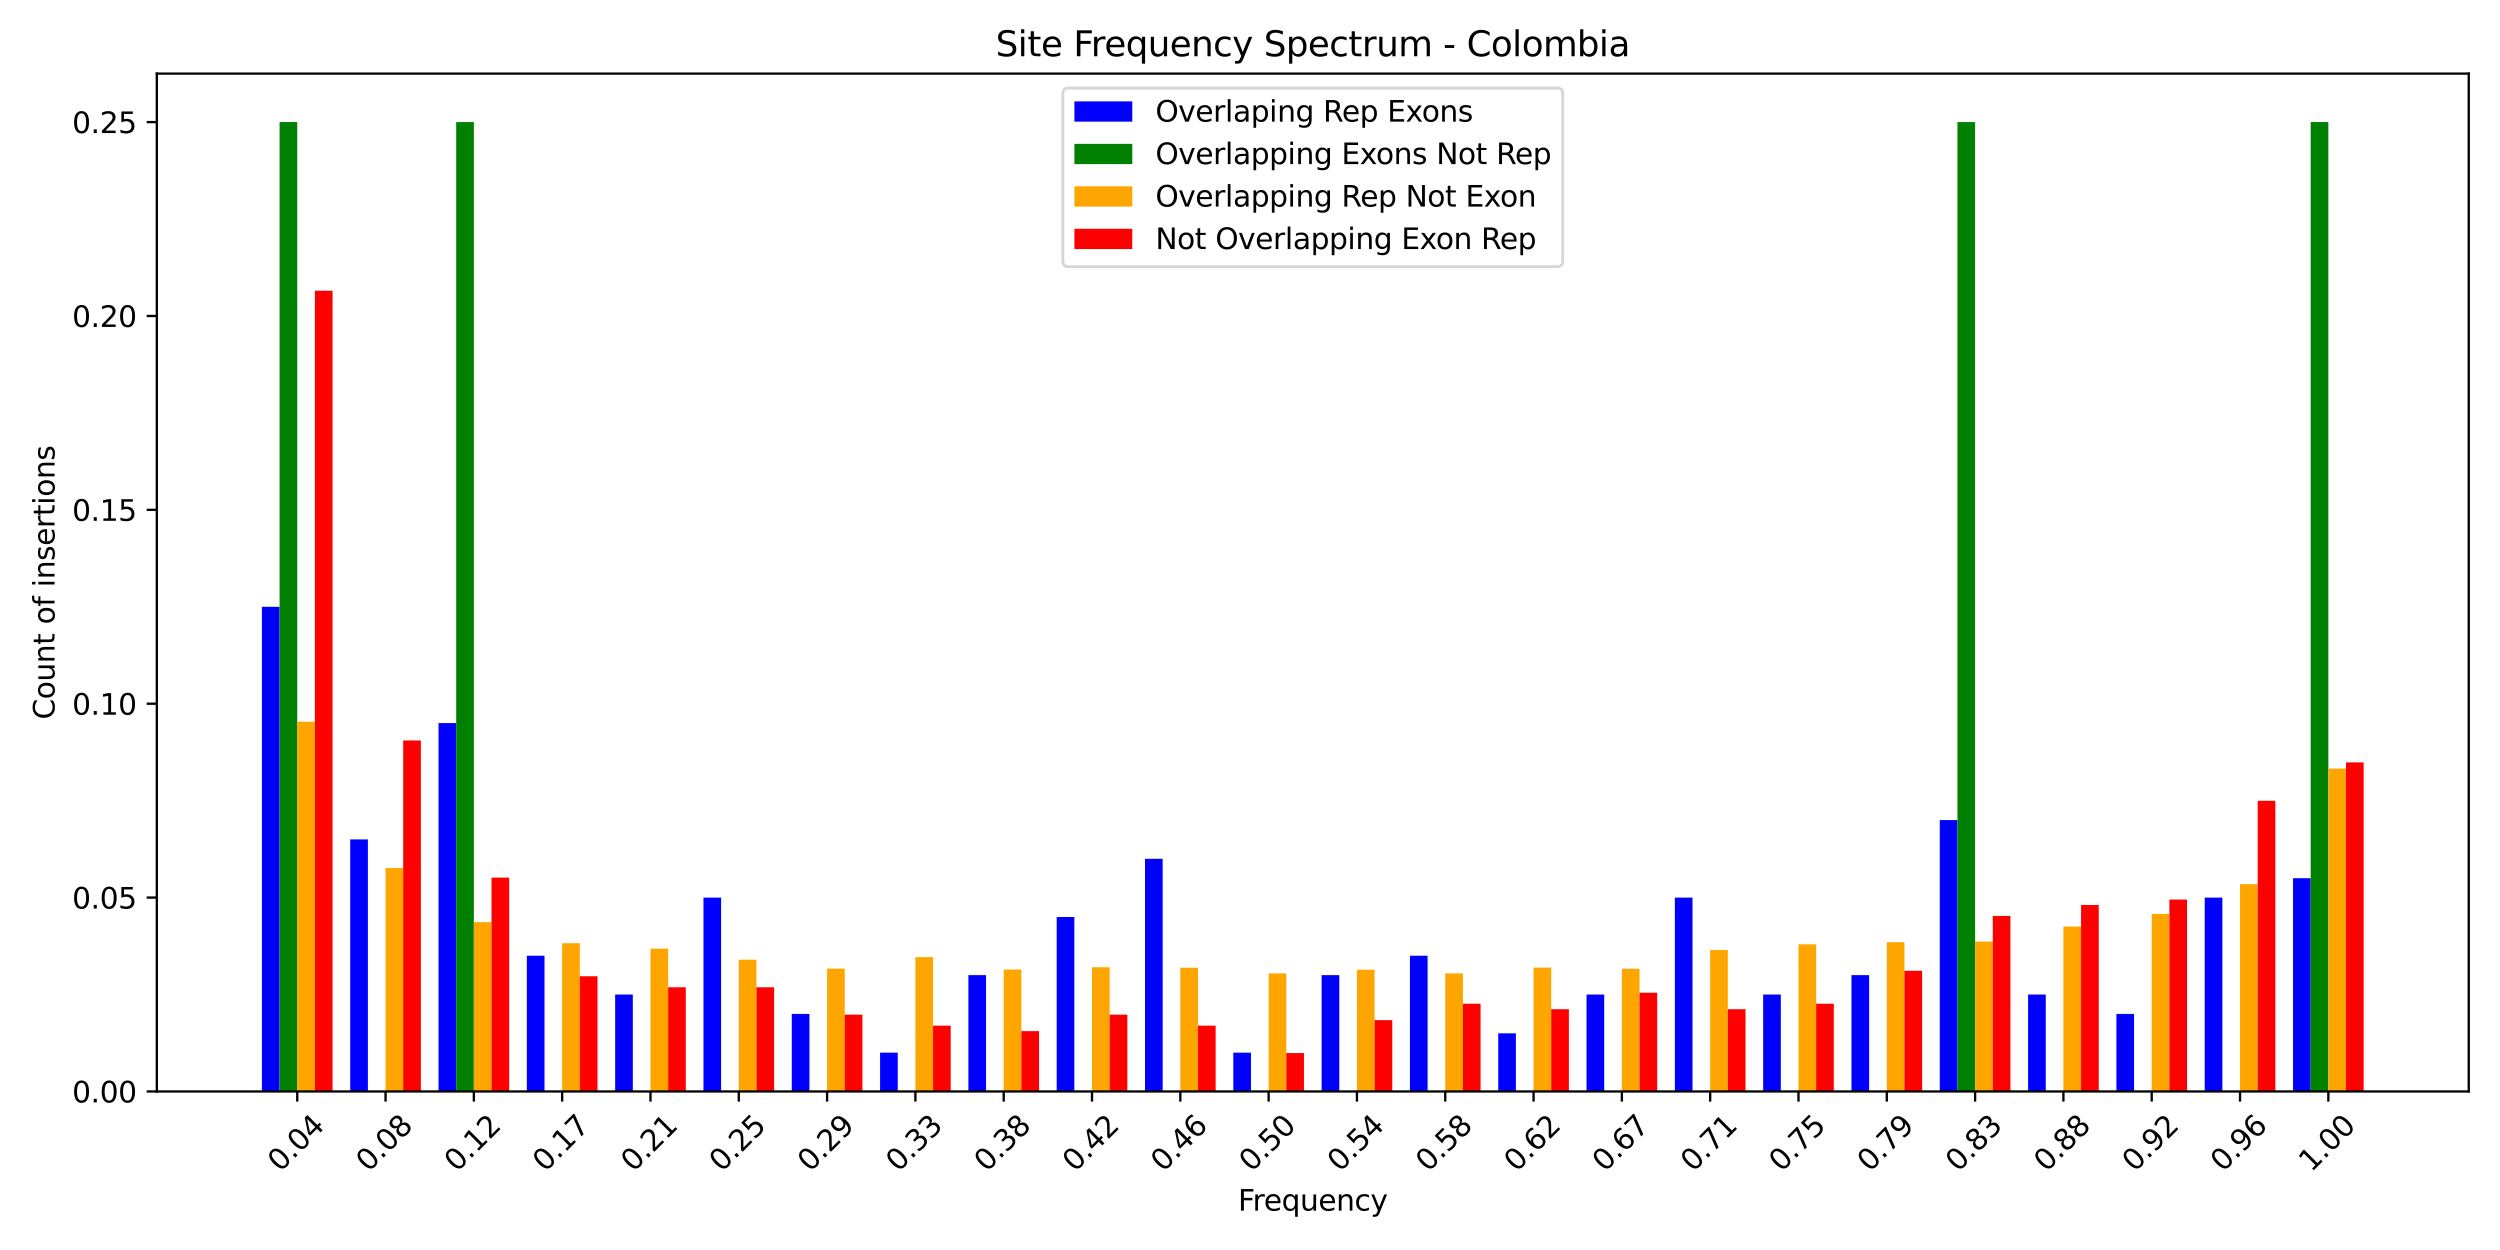 <?xml version="1.0" encoding="utf-8" standalone="no"?>
<!DOCTYPE svg PUBLIC "-//W3C//DTD SVG 1.1//EN"
  "http://www.w3.org/Graphics/SVG/1.1/DTD/svg11.dtd">
<svg xmlns:xlink="http://www.w3.org/1999/xlink" width="864pt" height="432pt" viewBox="0 0 864 432" xmlns="http://www.w3.org/2000/svg" version="1.1">
 <defs>
  <style type="text/css">*{stroke-linejoin: round; stroke-linecap: butt}</style>
 </defs>
 <g id="figure_1">
  <g id="patch_1">
   <path d="M 0 432 
L 864 432 
L 864 0 
L 0 0 
z
" style="fill: #ffffff"/>
  </g>
  <g id="axes_1">
   <g id="patch_2">
    <path d="M 54.2 377.21 
L 853.2 377.21 
L 853.2 25.44 
L 54.2 25.44 
z
" style="fill: #ffffff"/>
   </g>
   <g id="patch_3">
    <path d="M 90.518 377.21 
L 96.622 377.21 
L 96.622 209.7 
L 90.518 209.7 
z
" clip-path="url(#p7fabcb8519)" style="fill: #0000ff"/>
   </g>
   <g id="patch_4">
    <path d="M 121.038 377.21 
L 127.142 377.21 
L 127.142 290.105 
L 121.038 290.105 
z
" clip-path="url(#p7fabcb8519)" style="fill: #0000ff"/>
   </g>
   <g id="patch_5">
    <path d="M 151.557 377.21 
L 157.661 377.21 
L 157.661 249.903 
L 151.557 249.903 
z
" clip-path="url(#p7fabcb8519)" style="fill: #0000ff"/>
   </g>
   <g id="patch_6">
    <path d="M 182.077 377.21 
L 188.181 377.21 
L 188.181 330.307 
L 182.077 330.307 
z
" clip-path="url(#p7fabcb8519)" style="fill: #0000ff"/>
   </g>
   <g id="patch_7">
    <path d="M 212.596 377.21 
L 218.7 377.21 
L 218.7 343.708 
L 212.596 343.708 
z
" clip-path="url(#p7fabcb8519)" style="fill: #0000ff"/>
   </g>
   <g id="patch_8">
    <path d="M 243.116 377.21 
L 249.219 377.21 
L 249.219 310.206 
L 243.116 310.206 
z
" clip-path="url(#p7fabcb8519)" style="fill: #0000ff"/>
   </g>
   <g id="patch_9">
    <path d="M 273.635 377.21 
L 279.739 377.21 
L 279.739 350.408 
L 273.635 350.408 
z
" clip-path="url(#p7fabcb8519)" style="fill: #0000ff"/>
   </g>
   <g id="patch_10">
    <path d="M 304.155 377.21 
L 310.258 377.21 
L 310.258 363.809 
L 304.155 363.809 
z
" clip-path="url(#p7fabcb8519)" style="fill: #0000ff"/>
   </g>
   <g id="patch_11">
    <path d="M 334.674 377.21 
L 340.778 377.21 
L 340.778 337.007 
L 334.674 337.007 
z
" clip-path="url(#p7fabcb8519)" style="fill: #0000ff"/>
   </g>
   <g id="patch_12">
    <path d="M 365.194 377.21 
L 371.297 377.21 
L 371.297 316.906 
L 365.194 316.906 
z
" clip-path="url(#p7fabcb8519)" style="fill: #0000ff"/>
   </g>
   <g id="patch_13">
    <path d="M 395.713 377.21 
L 401.817 377.21 
L 401.817 296.805 
L 395.713 296.805 
z
" clip-path="url(#p7fabcb8519)" style="fill: #0000ff"/>
   </g>
   <g id="patch_14">
    <path d="M 426.232 377.21 
L 432.336 377.21 
L 432.336 363.809 
L 426.232 363.809 
z
" clip-path="url(#p7fabcb8519)" style="fill: #0000ff"/>
   </g>
   <g id="patch_15">
    <path d="M 456.752 377.21 
L 462.856 377.21 
L 462.856 337.007 
L 456.752 337.007 
z
" clip-path="url(#p7fabcb8519)" style="fill: #0000ff"/>
   </g>
   <g id="patch_16">
    <path d="M 487.271 377.21 
L 493.375 377.21 
L 493.375 330.307 
L 487.271 330.307 
z
" clip-path="url(#p7fabcb8519)" style="fill: #0000ff"/>
   </g>
   <g id="patch_17">
    <path d="M 517.791 377.21 
L 523.895 377.21 
L 523.895 357.109 
L 517.791 357.109 
z
" clip-path="url(#p7fabcb8519)" style="fill: #0000ff"/>
   </g>
   <g id="patch_18">
    <path d="M 548.31 377.21 
L 554.414 377.21 
L 554.414 343.708 
L 548.31 343.708 
z
" clip-path="url(#p7fabcb8519)" style="fill: #0000ff"/>
   </g>
   <g id="patch_19">
    <path d="M 578.83 377.21 
L 584.934 377.21 
L 584.934 310.206 
L 578.83 310.206 
z
" clip-path="url(#p7fabcb8519)" style="fill: #0000ff"/>
   </g>
   <g id="patch_20">
    <path d="M 609.349 377.21 
L 615.453 377.21 
L 615.453 343.708 
L 609.349 343.708 
z
" clip-path="url(#p7fabcb8519)" style="fill: #0000ff"/>
   </g>
   <g id="patch_21">
    <path d="M 639.869 377.21 
L 645.973 377.21 
L 645.973 337.007 
L 639.869 337.007 
z
" clip-path="url(#p7fabcb8519)" style="fill: #0000ff"/>
   </g>
   <g id="patch_22">
    <path d="M 670.388 377.21 
L 676.492 377.21 
L 676.492 283.404 
L 670.388 283.404 
z
" clip-path="url(#p7fabcb8519)" style="fill: #0000ff"/>
   </g>
   <g id="patch_23">
    <path d="M 700.908 377.21 
L 707.012 377.21 
L 707.012 343.708 
L 700.908 343.708 
z
" clip-path="url(#p7fabcb8519)" style="fill: #0000ff"/>
   </g>
   <g id="patch_24">
    <path d="M 731.427 377.21 
L 737.531 377.21 
L 737.531 350.408 
L 731.427 350.408 
z
" clip-path="url(#p7fabcb8519)" style="fill: #0000ff"/>
   </g>
   <g id="patch_25">
    <path d="M 761.947 377.21 
L 768.051 377.21 
L 768.051 310.206 
L 761.947 310.206 
z
" clip-path="url(#p7fabcb8519)" style="fill: #0000ff"/>
   </g>
   <g id="patch_26">
    <path d="M 792.466 377.21 
L 798.57 377.21 
L 798.57 303.506 
L 792.466 303.506 
z
" clip-path="url(#p7fabcb8519)" style="fill: #0000ff"/>
   </g>
   <g id="patch_27">
    <path d="M 96.622 377.21 
L 102.726 377.21 
L 102.726 42.191 
L 96.622 42.191 
z
" clip-path="url(#p7fabcb8519)" style="fill: #008000"/>
   </g>
   <g id="patch_28">
    <path d="M 127.142 377.21 
L 133.245 377.21 
L 133.245 377.21 
L 127.142 377.21 
z
" clip-path="url(#p7fabcb8519)" style="fill: #008000"/>
   </g>
   <g id="patch_29">
    <path d="M 157.661 377.21 
L 163.765 377.21 
L 163.765 42.191 
L 157.661 42.191 
z
" clip-path="url(#p7fabcb8519)" style="fill: #008000"/>
   </g>
   <g id="patch_30">
    <path d="M 188.181 377.21 
L 194.284 377.21 
L 194.284 377.21 
L 188.181 377.21 
z
" clip-path="url(#p7fabcb8519)" style="fill: #008000"/>
   </g>
   <g id="patch_31">
    <path d="M 218.7 377.21 
L 224.804 377.21 
L 224.804 377.21 
L 218.7 377.21 
z
" clip-path="url(#p7fabcb8519)" style="fill: #008000"/>
   </g>
   <g id="patch_32">
    <path d="M 249.219 377.21 
L 255.323 377.21 
L 255.323 377.21 
L 249.219 377.21 
z
" clip-path="url(#p7fabcb8519)" style="fill: #008000"/>
   </g>
   <g id="patch_33">
    <path d="M 279.739 377.21 
L 285.843 377.21 
L 285.843 377.21 
L 279.739 377.21 
z
" clip-path="url(#p7fabcb8519)" style="fill: #008000"/>
   </g>
   <g id="patch_34">
    <path d="M 310.258 377.21 
L 316.362 377.21 
L 316.362 377.21 
L 310.258 377.21 
z
" clip-path="url(#p7fabcb8519)" style="fill: #008000"/>
   </g>
   <g id="patch_35">
    <path d="M 340.778 377.21 
L 346.882 377.21 
L 346.882 377.21 
L 340.778 377.21 
z
" clip-path="url(#p7fabcb8519)" style="fill: #008000"/>
   </g>
   <g id="patch_36">
    <path d="M 371.297 377.21 
L 377.401 377.21 
L 377.401 377.21 
L 371.297 377.21 
z
" clip-path="url(#p7fabcb8519)" style="fill: #008000"/>
   </g>
   <g id="patch_37">
    <path d="M 401.817 377.21 
L 407.921 377.21 
L 407.921 377.21 
L 401.817 377.21 
z
" clip-path="url(#p7fabcb8519)" style="fill: #008000"/>
   </g>
   <g id="patch_38">
    <path d="M 432.336 377.21 
L 438.44 377.21 
L 438.44 377.21 
L 432.336 377.21 
z
" clip-path="url(#p7fabcb8519)" style="fill: #008000"/>
   </g>
   <g id="patch_39">
    <path d="M 462.856 377.21 
L 468.96 377.21 
L 468.96 377.21 
L 462.856 377.21 
z
" clip-path="url(#p7fabcb8519)" style="fill: #008000"/>
   </g>
   <g id="patch_40">
    <path d="M 493.375 377.21 
L 499.479 377.21 
L 499.479 377.21 
L 493.375 377.21 
z
" clip-path="url(#p7fabcb8519)" style="fill: #008000"/>
   </g>
   <g id="patch_41">
    <path d="M 523.895 377.21 
L 529.999 377.21 
L 529.999 377.21 
L 523.895 377.21 
z
" clip-path="url(#p7fabcb8519)" style="fill: #008000"/>
   </g>
   <g id="patch_42">
    <path d="M 554.414 377.21 
L 560.518 377.21 
L 560.518 377.21 
L 554.414 377.21 
z
" clip-path="url(#p7fabcb8519)" style="fill: #008000"/>
   </g>
   <g id="patch_43">
    <path d="M 584.934 377.21 
L 591.038 377.21 
L 591.038 377.21 
L 584.934 377.21 
z
" clip-path="url(#p7fabcb8519)" style="fill: #008000"/>
   </g>
   <g id="patch_44">
    <path d="M 615.453 377.21 
L 621.557 377.21 
L 621.557 377.21 
L 615.453 377.21 
z
" clip-path="url(#p7fabcb8519)" style="fill: #008000"/>
   </g>
   <g id="patch_45">
    <path d="M 645.973 377.21 
L 652.077 377.21 
L 652.077 377.21 
L 645.973 377.21 
z
" clip-path="url(#p7fabcb8519)" style="fill: #008000"/>
   </g>
   <g id="patch_46">
    <path d="M 676.492 377.21 
L 682.596 377.21 
L 682.596 42.191 
L 676.492 42.191 
z
" clip-path="url(#p7fabcb8519)" style="fill: #008000"/>
   </g>
   <g id="patch_47">
    <path d="M 707.012 377.21 
L 713.116 377.21 
L 713.116 377.21 
L 707.012 377.21 
z
" clip-path="url(#p7fabcb8519)" style="fill: #008000"/>
   </g>
   <g id="patch_48">
    <path d="M 737.531 377.21 
L 743.635 377.21 
L 743.635 377.21 
L 737.531 377.21 
z
" clip-path="url(#p7fabcb8519)" style="fill: #008000"/>
   </g>
   <g id="patch_49">
    <path d="M 768.051 377.21 
L 774.155 377.21 
L 774.155 377.21 
L 768.051 377.21 
z
" clip-path="url(#p7fabcb8519)" style="fill: #008000"/>
   </g>
   <g id="patch_50">
    <path d="M 798.57 377.21 
L 804.674 377.21 
L 804.674 42.191 
L 798.57 42.191 
z
" clip-path="url(#p7fabcb8519)" style="fill: #008000"/>
   </g>
   <g id="patch_51">
    <path d="M 102.726 377.21 
L 108.83 377.21 
L 108.83 249.404 
L 102.726 249.404 
z
" clip-path="url(#p7fabcb8519)" style="fill: #ffa500"/>
   </g>
   <g id="patch_52">
    <path d="M 133.245 377.21 
L 139.349 377.21 
L 139.349 299.978 
L 133.245 299.978 
z
" clip-path="url(#p7fabcb8519)" style="fill: #ffa500"/>
   </g>
   <g id="patch_53">
    <path d="M 163.765 377.21 
L 169.869 377.21 
L 169.869 318.678 
L 163.765 318.678 
z
" clip-path="url(#p7fabcb8519)" style="fill: #ffa500"/>
   </g>
   <g id="patch_54">
    <path d="M 194.284 377.21 
L 200.388 377.21 
L 200.388 325.97 
L 194.284 325.97 
z
" clip-path="url(#p7fabcb8519)" style="fill: #ffa500"/>
   </g>
   <g id="patch_55">
    <path d="M 224.804 377.21 
L 230.908 377.21 
L 230.908 327.852 
L 224.804 327.852 
z
" clip-path="url(#p7fabcb8519)" style="fill: #ffa500"/>
   </g>
   <g id="patch_56">
    <path d="M 255.323 377.21 
L 261.427 377.21 
L 261.427 331.655 
L 255.323 331.655 
z
" clip-path="url(#p7fabcb8519)" style="fill: #ffa500"/>
   </g>
   <g id="patch_57">
    <path d="M 285.843 377.21 
L 291.947 377.21 
L 291.947 334.752 
L 285.843 334.752 
z
" clip-path="url(#p7fabcb8519)" style="fill: #ffa500"/>
   </g>
   <g id="patch_58">
    <path d="M 316.362 377.21 
L 322.466 377.21 
L 322.466 330.792 
L 316.362 330.792 
z
" clip-path="url(#p7fabcb8519)" style="fill: #ffa500"/>
   </g>
   <g id="patch_59">
    <path d="M 346.882 377.21 
L 352.986 377.21 
L 352.986 335.065 
L 346.882 335.065 
z
" clip-path="url(#p7fabcb8519)" style="fill: #ffa500"/>
   </g>
   <g id="patch_60">
    <path d="M 377.401 377.21 
L 383.505 377.21 
L 383.505 334.281 
L 377.401 334.281 
z
" clip-path="url(#p7fabcb8519)" style="fill: #ffa500"/>
   </g>
   <g id="patch_61">
    <path d="M 407.921 377.21 
L 414.025 377.21 
L 414.025 334.438 
L 407.921 334.438 
z
" clip-path="url(#p7fabcb8519)" style="fill: #ffa500"/>
   </g>
   <g id="patch_62">
    <path d="M 438.44 377.21 
L 444.544 377.21 
L 444.544 336.398 
L 438.44 336.398 
z
" clip-path="url(#p7fabcb8519)" style="fill: #ffa500"/>
   </g>
   <g id="patch_63">
    <path d="M 468.96 377.21 
L 475.064 377.21 
L 475.064 335.144 
L 468.96 335.144 
z
" clip-path="url(#p7fabcb8519)" style="fill: #ffa500"/>
   </g>
   <g id="patch_64">
    <path d="M 499.479 377.21 
L 505.583 377.21 
L 505.583 336.398 
L 499.479 336.398 
z
" clip-path="url(#p7fabcb8519)" style="fill: #ffa500"/>
   </g>
   <g id="patch_65">
    <path d="M 529.999 377.21 
L 536.103 377.21 
L 536.103 334.399 
L 529.999 334.399 
z
" clip-path="url(#p7fabcb8519)" style="fill: #ffa500"/>
   </g>
   <g id="patch_66">
    <path d="M 560.518 377.21 
L 566.622 377.21 
L 566.622 334.791 
L 560.518 334.791 
z
" clip-path="url(#p7fabcb8519)" style="fill: #ffa500"/>
   </g>
   <g id="patch_67">
    <path d="M 591.038 377.21 
L 597.142 377.21 
L 597.142 328.322 
L 591.038 328.322 
z
" clip-path="url(#p7fabcb8519)" style="fill: #ffa500"/>
   </g>
   <g id="patch_68">
    <path d="M 621.557 377.21 
L 627.661 377.21 
L 627.661 326.362 
L 621.557 326.362 
z
" clip-path="url(#p7fabcb8519)" style="fill: #ffa500"/>
   </g>
   <g id="patch_69">
    <path d="M 652.077 377.21 
L 658.181 377.21 
L 658.181 325.617 
L 652.077 325.617 
z
" clip-path="url(#p7fabcb8519)" style="fill: #ffa500"/>
   </g>
   <g id="patch_70">
    <path d="M 682.596 377.21 
L 688.7 377.21 
L 688.7 325.421 
L 682.596 325.421 
z
" clip-path="url(#p7fabcb8519)" style="fill: #ffa500"/>
   </g>
   <g id="patch_71">
    <path d="M 713.116 377.21 
L 719.219 377.21 
L 719.219 320.207 
L 713.116 320.207 
z
" clip-path="url(#p7fabcb8519)" style="fill: #ffa500"/>
   </g>
   <g id="patch_72">
    <path d="M 743.635 377.21 
L 749.739 377.21 
L 749.739 315.855 
L 743.635 315.855 
z
" clip-path="url(#p7fabcb8519)" style="fill: #ffa500"/>
   </g>
   <g id="patch_73">
    <path d="M 774.155 377.21 
L 780.258 377.21 
L 780.258 305.545 
L 774.155 305.545 
z
" clip-path="url(#p7fabcb8519)" style="fill: #ffa500"/>
   </g>
   <g id="patch_74">
    <path d="M 804.674 377.21 
L 810.778 377.21 
L 810.778 265.635 
L 804.674 265.635 
z
" clip-path="url(#p7fabcb8519)" style="fill: #ffa500"/>
   </g>
   <g id="patch_75">
    <path d="M 108.83 377.21 
L 114.934 377.21 
L 114.934 100.476 
L 108.83 100.476 
z
" clip-path="url(#p7fabcb8519)" style="fill: #ff0000"/>
   </g>
   <g id="patch_76">
    <path d="M 139.349 377.21 
L 145.453 377.21 
L 145.453 255.902 
L 139.349 255.902 
z
" clip-path="url(#p7fabcb8519)" style="fill: #ff0000"/>
   </g>
   <g id="patch_77">
    <path d="M 169.869 377.21 
L 175.973 377.21 
L 175.973 303.288 
L 169.869 303.288 
z
" clip-path="url(#p7fabcb8519)" style="fill: #ff0000"/>
   </g>
   <g id="patch_78">
    <path d="M 200.388 377.21 
L 206.492 377.21 
L 206.492 337.406 
L 200.388 337.406 
z
" clip-path="url(#p7fabcb8519)" style="fill: #ff0000"/>
   </g>
   <g id="patch_79">
    <path d="M 230.908 377.21 
L 237.012 377.21 
L 237.012 341.196 
L 230.908 341.196 
z
" clip-path="url(#p7fabcb8519)" style="fill: #ff0000"/>
   </g>
   <g id="patch_80">
    <path d="M 261.427 377.21 
L 267.531 377.21 
L 267.531 341.196 
L 261.427 341.196 
z
" clip-path="url(#p7fabcb8519)" style="fill: #ff0000"/>
   </g>
   <g id="patch_81">
    <path d="M 291.947 377.21 
L 298.051 377.21 
L 298.051 350.674 
L 291.947 350.674 
z
" clip-path="url(#p7fabcb8519)" style="fill: #ff0000"/>
   </g>
   <g id="patch_82">
    <path d="M 322.466 377.21 
L 328.57 377.21 
L 328.57 354.464 
L 322.466 354.464 
z
" clip-path="url(#p7fabcb8519)" style="fill: #ff0000"/>
   </g>
   <g id="patch_83">
    <path d="M 352.986 377.21 
L 359.09 377.21 
L 359.09 356.36 
L 352.986 356.36 
z
" clip-path="url(#p7fabcb8519)" style="fill: #ff0000"/>
   </g>
   <g id="patch_84">
    <path d="M 383.505 377.21 
L 389.609 377.21 
L 389.609 350.674 
L 383.505 350.674 
z
" clip-path="url(#p7fabcb8519)" style="fill: #ff0000"/>
   </g>
   <g id="patch_85">
    <path d="M 414.025 377.21 
L 420.129 377.21 
L 420.129 354.464 
L 414.025 354.464 
z
" clip-path="url(#p7fabcb8519)" style="fill: #ff0000"/>
   </g>
   <g id="patch_86">
    <path d="M 444.544 377.21 
L 450.648 377.21 
L 450.648 363.942 
L 444.544 363.942 
z
" clip-path="url(#p7fabcb8519)" style="fill: #ff0000"/>
   </g>
   <g id="patch_87">
    <path d="M 475.064 377.21 
L 481.168 377.21 
L 481.168 352.569 
L 475.064 352.569 
z
" clip-path="url(#p7fabcb8519)" style="fill: #ff0000"/>
   </g>
   <g id="patch_88">
    <path d="M 505.583 377.21 
L 511.687 377.21 
L 511.687 346.883 
L 505.583 346.883 
z
" clip-path="url(#p7fabcb8519)" style="fill: #ff0000"/>
   </g>
   <g id="patch_89">
    <path d="M 536.103 377.21 
L 542.206 377.21 
L 542.206 348.778 
L 536.103 348.778 
z
" clip-path="url(#p7fabcb8519)" style="fill: #ff0000"/>
   </g>
   <g id="patch_90">
    <path d="M 566.622 377.21 
L 572.726 377.21 
L 572.726 343.092 
L 566.622 343.092 
z
" clip-path="url(#p7fabcb8519)" style="fill: #ff0000"/>
   </g>
   <g id="patch_91">
    <path d="M 597.142 377.21 
L 603.245 377.21 
L 603.245 348.778 
L 597.142 348.778 
z
" clip-path="url(#p7fabcb8519)" style="fill: #ff0000"/>
   </g>
   <g id="patch_92">
    <path d="M 627.661 377.21 
L 633.765 377.21 
L 633.765 346.883 
L 627.661 346.883 
z
" clip-path="url(#p7fabcb8519)" style="fill: #ff0000"/>
   </g>
   <g id="patch_93">
    <path d="M 658.181 377.21 
L 664.284 377.21 
L 664.284 335.51 
L 658.181 335.51 
z
" clip-path="url(#p7fabcb8519)" style="fill: #ff0000"/>
   </g>
   <g id="patch_94">
    <path d="M 688.7 377.21 
L 694.804 377.21 
L 694.804 316.556 
L 688.7 316.556 
z
" clip-path="url(#p7fabcb8519)" style="fill: #ff0000"/>
   </g>
   <g id="patch_95">
    <path d="M 719.219 377.21 
L 725.323 377.21 
L 725.323 312.765 
L 719.219 312.765 
z
" clip-path="url(#p7fabcb8519)" style="fill: #ff0000"/>
   </g>
   <g id="patch_96">
    <path d="M 749.739 377.21 
L 755.843 377.21 
L 755.843 310.869 
L 749.739 310.869 
z
" clip-path="url(#p7fabcb8519)" style="fill: #ff0000"/>
   </g>
   <g id="patch_97">
    <path d="M 780.258 377.21 
L 786.362 377.21 
L 786.362 276.751 
L 780.258 276.751 
z
" clip-path="url(#p7fabcb8519)" style="fill: #ff0000"/>
   </g>
   <g id="patch_98">
    <path d="M 810.778 377.21 
L 816.882 377.21 
L 816.882 263.483 
L 810.778 263.483 
z
" clip-path="url(#p7fabcb8519)" style="fill: #ff0000"/>
   </g>
   <g id="matplotlib.axis_1">
    <g id="xtick_1">
     <g id="line2d_1">
      <defs>
       <path id="m8ca1c6e6f4" d="M 0 0 
L 0 3.5 
" style="stroke: #000000; stroke-width: 0.8"/>
      </defs>
      <g>
       <use xlink:href="#m8ca1c6e6f4" x="102.726" y="377.21" style="stroke: #000000; stroke-width: 0.8"/>
      </g>
     </g>
     <g id="text_1">
      <!-- 0.04 -->
      <g transform="translate(96.805 405.327) rotate(-45) scale(0.1 -0.1)">
       <defs>
        <path id="DejaVuSans-30" d="M 2034 4250 
Q 1547 4250 1301 3770 
Q 1056 3291 1056 2328 
Q 1056 1369 1301 889 
Q 1547 409 2034 409 
Q 2525 409 2770 889 
Q 3016 1369 3016 2328 
Q 3016 3291 2770 3770 
Q 2525 4250 2034 4250 
z
M 2034 4750 
Q 2819 4750 3233 4129 
Q 3647 3509 3647 2328 
Q 3647 1150 3233 529 
Q 2819 -91 2034 -91 
Q 1250 -91 836 529 
Q 422 1150 422 2328 
Q 422 3509 836 4129 
Q 1250 4750 2034 4750 
z
" transform="scale(0.016)"/>
        <path id="DejaVuSans-2e" d="M 684 794 
L 1344 794 
L 1344 0 
L 684 0 
L 684 794 
z
" transform="scale(0.016)"/>
        <path id="DejaVuSans-34" d="M 2419 4116 
L 825 1625 
L 2419 1625 
L 2419 4116 
z
M 2253 4666 
L 3047 4666 
L 3047 1625 
L 3713 1625 
L 3713 1100 
L 3047 1100 
L 3047 0 
L 2419 0 
L 2419 1100 
L 313 1100 
L 313 1709 
L 2253 4666 
z
" transform="scale(0.016)"/>
       </defs>
       <use xlink:href="#DejaVuSans-30"/>
       <use xlink:href="#DejaVuSans-2e" x="63.623"/>
       <use xlink:href="#DejaVuSans-30" x="95.41"/>
       <use xlink:href="#DejaVuSans-34" x="159.033"/>
      </g>
     </g>
    </g>
    <g id="xtick_2">
     <g id="line2d_2">
      <g>
       <use xlink:href="#m8ca1c6e6f4" x="133.245" y="377.21" style="stroke: #000000; stroke-width: 0.8"/>
      </g>
     </g>
     <g id="text_2">
      <!-- 0.08 -->
      <g transform="translate(127.325 405.327) rotate(-45) scale(0.1 -0.1)">
       <defs>
        <path id="DejaVuSans-38" d="M 2034 2216 
Q 1584 2216 1326 1975 
Q 1069 1734 1069 1313 
Q 1069 891 1326 650 
Q 1584 409 2034 409 
Q 2484 409 2743 651 
Q 3003 894 3003 1313 
Q 3003 1734 2745 1975 
Q 2488 2216 2034 2216 
z
M 1403 2484 
Q 997 2584 770 2862 
Q 544 3141 544 3541 
Q 544 4100 942 4425 
Q 1341 4750 2034 4750 
Q 2731 4750 3128 4425 
Q 3525 4100 3525 3541 
Q 3525 3141 3298 2862 
Q 3072 2584 2669 2484 
Q 3125 2378 3379 2068 
Q 3634 1759 3634 1313 
Q 3634 634 3220 271 
Q 2806 -91 2034 -91 
Q 1263 -91 848 271 
Q 434 634 434 1313 
Q 434 1759 690 2068 
Q 947 2378 1403 2484 
z
M 1172 3481 
Q 1172 3119 1398 2916 
Q 1625 2713 2034 2713 
Q 2441 2713 2670 2916 
Q 2900 3119 2900 3481 
Q 2900 3844 2670 4047 
Q 2441 4250 2034 4250 
Q 1625 4250 1398 4047 
Q 1172 3844 1172 3481 
z
" transform="scale(0.016)"/>
       </defs>
       <use xlink:href="#DejaVuSans-30"/>
       <use xlink:href="#DejaVuSans-2e" x="63.623"/>
       <use xlink:href="#DejaVuSans-30" x="95.41"/>
       <use xlink:href="#DejaVuSans-38" x="159.033"/>
      </g>
     </g>
    </g>
    <g id="xtick_3">
     <g id="line2d_3">
      <g>
       <use xlink:href="#m8ca1c6e6f4" x="163.765" y="377.21" style="stroke: #000000; stroke-width: 0.8"/>
      </g>
     </g>
     <g id="text_3">
      <!-- 0.12 -->
      <g transform="translate(157.844 405.327) rotate(-45) scale(0.1 -0.1)">
       <defs>
        <path id="DejaVuSans-31" d="M 794 531 
L 1825 531 
L 1825 4091 
L 703 3866 
L 703 4441 
L 1819 4666 
L 2450 4666 
L 2450 531 
L 3481 531 
L 3481 0 
L 794 0 
L 794 531 
z
" transform="scale(0.016)"/>
        <path id="DejaVuSans-32" d="M 1228 531 
L 3431 531 
L 3431 0 
L 469 0 
L 469 531 
Q 828 903 1448 1529 
Q 2069 2156 2228 2338 
Q 2531 2678 2651 2914 
Q 2772 3150 2772 3378 
Q 2772 3750 2511 3984 
Q 2250 4219 1831 4219 
Q 1534 4219 1204 4116 
Q 875 4013 500 3803 
L 500 4441 
Q 881 4594 1212 4672 
Q 1544 4750 1819 4750 
Q 2544 4750 2975 4387 
Q 3406 4025 3406 3419 
Q 3406 3131 3298 2873 
Q 3191 2616 2906 2266 
Q 2828 2175 2409 1742 
Q 1991 1309 1228 531 
z
" transform="scale(0.016)"/>
       </defs>
       <use xlink:href="#DejaVuSans-30"/>
       <use xlink:href="#DejaVuSans-2e" x="63.623"/>
       <use xlink:href="#DejaVuSans-31" x="95.41"/>
       <use xlink:href="#DejaVuSans-32" x="159.033"/>
      </g>
     </g>
    </g>
    <g id="xtick_4">
     <g id="line2d_4">
      <g>
       <use xlink:href="#m8ca1c6e6f4" x="194.284" y="377.21" style="stroke: #000000; stroke-width: 0.8"/>
      </g>
     </g>
     <g id="text_4">
      <!-- 0.17 -->
      <g transform="translate(188.364 405.327) rotate(-45) scale(0.1 -0.1)">
       <defs>
        <path id="DejaVuSans-37" d="M 525 4666 
L 3525 4666 
L 3525 4397 
L 1831 0 
L 1172 0 
L 2766 4134 
L 525 4134 
L 525 4666 
z
" transform="scale(0.016)"/>
       </defs>
       <use xlink:href="#DejaVuSans-30"/>
       <use xlink:href="#DejaVuSans-2e" x="63.623"/>
       <use xlink:href="#DejaVuSans-31" x="95.41"/>
       <use xlink:href="#DejaVuSans-37" x="159.033"/>
      </g>
     </g>
    </g>
    <g id="xtick_5">
     <g id="line2d_5">
      <g>
       <use xlink:href="#m8ca1c6e6f4" x="224.804" y="377.21" style="stroke: #000000; stroke-width: 0.8"/>
      </g>
     </g>
     <g id="text_5">
      <!-- 0.21 -->
      <g transform="translate(218.883 405.327) rotate(-45) scale(0.1 -0.1)">
       <use xlink:href="#DejaVuSans-30"/>
       <use xlink:href="#DejaVuSans-2e" x="63.623"/>
       <use xlink:href="#DejaVuSans-32" x="95.41"/>
       <use xlink:href="#DejaVuSans-31" x="159.033"/>
      </g>
     </g>
    </g>
    <g id="xtick_6">
     <g id="line2d_6">
      <g>
       <use xlink:href="#m8ca1c6e6f4" x="255.323" y="377.21" style="stroke: #000000; stroke-width: 0.8"/>
      </g>
     </g>
     <g id="text_6">
      <!-- 0.25 -->
      <g transform="translate(249.402 405.327) rotate(-45) scale(0.1 -0.1)">
       <defs>
        <path id="DejaVuSans-35" d="M 691 4666 
L 3169 4666 
L 3169 4134 
L 1269 4134 
L 1269 2991 
Q 1406 3038 1543 3061 
Q 1681 3084 1819 3084 
Q 2600 3084 3056 2656 
Q 3513 2228 3513 1497 
Q 3513 744 3044 326 
Q 2575 -91 1722 -91 
Q 1428 -91 1123 -41 
Q 819 9 494 109 
L 494 744 
Q 775 591 1075 516 
Q 1375 441 1709 441 
Q 2250 441 2565 725 
Q 2881 1009 2881 1497 
Q 2881 1984 2565 2268 
Q 2250 2553 1709 2553 
Q 1456 2553 1204 2497 
Q 953 2441 691 2322 
L 691 4666 
z
" transform="scale(0.016)"/>
       </defs>
       <use xlink:href="#DejaVuSans-30"/>
       <use xlink:href="#DejaVuSans-2e" x="63.623"/>
       <use xlink:href="#DejaVuSans-32" x="95.41"/>
       <use xlink:href="#DejaVuSans-35" x="159.033"/>
      </g>
     </g>
    </g>
    <g id="xtick_7">
     <g id="line2d_7">
      <g>
       <use xlink:href="#m8ca1c6e6f4" x="285.843" y="377.21" style="stroke: #000000; stroke-width: 0.8"/>
      </g>
     </g>
     <g id="text_7">
      <!-- 0.29 -->
      <g transform="translate(279.922 405.327) rotate(-45) scale(0.1 -0.1)">
       <defs>
        <path id="DejaVuSans-39" d="M 703 97 
L 703 672 
Q 941 559 1184 500 
Q 1428 441 1663 441 
Q 2288 441 2617 861 
Q 2947 1281 2994 2138 
Q 2813 1869 2534 1725 
Q 2256 1581 1919 1581 
Q 1219 1581 811 2004 
Q 403 2428 403 3163 
Q 403 3881 828 4315 
Q 1253 4750 1959 4750 
Q 2769 4750 3195 4129 
Q 3622 3509 3622 2328 
Q 3622 1225 3098 567 
Q 2575 -91 1691 -91 
Q 1453 -91 1209 -44 
Q 966 3 703 97 
z
M 1959 2075 
Q 2384 2075 2632 2365 
Q 2881 2656 2881 3163 
Q 2881 3666 2632 3958 
Q 2384 4250 1959 4250 
Q 1534 4250 1286 3958 
Q 1038 3666 1038 3163 
Q 1038 2656 1286 2365 
Q 1534 2075 1959 2075 
z
" transform="scale(0.016)"/>
       </defs>
       <use xlink:href="#DejaVuSans-30"/>
       <use xlink:href="#DejaVuSans-2e" x="63.623"/>
       <use xlink:href="#DejaVuSans-32" x="95.41"/>
       <use xlink:href="#DejaVuSans-39" x="159.033"/>
      </g>
     </g>
    </g>
    <g id="xtick_8">
     <g id="line2d_8">
      <g>
       <use xlink:href="#m8ca1c6e6f4" x="316.362" y="377.21" style="stroke: #000000; stroke-width: 0.8"/>
      </g>
     </g>
     <g id="text_8">
      <!-- 0.33 -->
      <g transform="translate(310.441 405.327) rotate(-45) scale(0.1 -0.1)">
       <defs>
        <path id="DejaVuSans-33" d="M 2597 2516 
Q 3050 2419 3304 2112 
Q 3559 1806 3559 1356 
Q 3559 666 3084 287 
Q 2609 -91 1734 -91 
Q 1441 -91 1130 -33 
Q 819 25 488 141 
L 488 750 
Q 750 597 1062 519 
Q 1375 441 1716 441 
Q 2309 441 2620 675 
Q 2931 909 2931 1356 
Q 2931 1769 2642 2001 
Q 2353 2234 1838 2234 
L 1294 2234 
L 1294 2753 
L 1863 2753 
Q 2328 2753 2575 2939 
Q 2822 3125 2822 3475 
Q 2822 3834 2567 4026 
Q 2313 4219 1838 4219 
Q 1578 4219 1281 4162 
Q 984 4106 628 3988 
L 628 4550 
Q 988 4650 1302 4700 
Q 1616 4750 1894 4750 
Q 2613 4750 3031 4423 
Q 3450 4097 3450 3541 
Q 3450 3153 3228 2886 
Q 3006 2619 2597 2516 
z
" transform="scale(0.016)"/>
       </defs>
       <use xlink:href="#DejaVuSans-30"/>
       <use xlink:href="#DejaVuSans-2e" x="63.623"/>
       <use xlink:href="#DejaVuSans-33" x="95.41"/>
       <use xlink:href="#DejaVuSans-33" x="159.033"/>
      </g>
     </g>
    </g>
    <g id="xtick_9">
     <g id="line2d_9">
      <g>
       <use xlink:href="#m8ca1c6e6f4" x="346.882" y="377.21" style="stroke: #000000; stroke-width: 0.8"/>
      </g>
     </g>
     <g id="text_9">
      <!-- 0.38 -->
      <g transform="translate(340.961 405.327) rotate(-45) scale(0.1 -0.1)">
       <use xlink:href="#DejaVuSans-30"/>
       <use xlink:href="#DejaVuSans-2e" x="63.623"/>
       <use xlink:href="#DejaVuSans-33" x="95.41"/>
       <use xlink:href="#DejaVuSans-38" x="159.033"/>
      </g>
     </g>
    </g>
    <g id="xtick_10">
     <g id="line2d_10">
      <g>
       <use xlink:href="#m8ca1c6e6f4" x="377.401" y="377.21" style="stroke: #000000; stroke-width: 0.8"/>
      </g>
     </g>
     <g id="text_10">
      <!-- 0.42 -->
      <g transform="translate(371.48 405.327) rotate(-45) scale(0.1 -0.1)">
       <use xlink:href="#DejaVuSans-30"/>
       <use xlink:href="#DejaVuSans-2e" x="63.623"/>
       <use xlink:href="#DejaVuSans-34" x="95.41"/>
       <use xlink:href="#DejaVuSans-32" x="159.033"/>
      </g>
     </g>
    </g>
    <g id="xtick_11">
     <g id="line2d_11">
      <g>
       <use xlink:href="#m8ca1c6e6f4" x="407.921" y="377.21" style="stroke: #000000; stroke-width: 0.8"/>
      </g>
     </g>
     <g id="text_11">
      <!-- 0.46 -->
      <g transform="translate(402 405.327) rotate(-45) scale(0.1 -0.1)">
       <defs>
        <path id="DejaVuSans-36" d="M 2113 2584 
Q 1688 2584 1439 2293 
Q 1191 2003 1191 1497 
Q 1191 994 1439 701 
Q 1688 409 2113 409 
Q 2538 409 2786 701 
Q 3034 994 3034 1497 
Q 3034 2003 2786 2293 
Q 2538 2584 2113 2584 
z
M 3366 4563 
L 3366 3988 
Q 3128 4100 2886 4159 
Q 2644 4219 2406 4219 
Q 1781 4219 1451 3797 
Q 1122 3375 1075 2522 
Q 1259 2794 1537 2939 
Q 1816 3084 2150 3084 
Q 2853 3084 3261 2657 
Q 3669 2231 3669 1497 
Q 3669 778 3244 343 
Q 2819 -91 2113 -91 
Q 1303 -91 875 529 
Q 447 1150 447 2328 
Q 447 3434 972 4092 
Q 1497 4750 2381 4750 
Q 2619 4750 2861 4703 
Q 3103 4656 3366 4563 
z
" transform="scale(0.016)"/>
       </defs>
       <use xlink:href="#DejaVuSans-30"/>
       <use xlink:href="#DejaVuSans-2e" x="63.623"/>
       <use xlink:href="#DejaVuSans-34" x="95.41"/>
       <use xlink:href="#DejaVuSans-36" x="159.033"/>
      </g>
     </g>
    </g>
    <g id="xtick_12">
     <g id="line2d_12">
      <g>
       <use xlink:href="#m8ca1c6e6f4" x="438.44" y="377.21" style="stroke: #000000; stroke-width: 0.8"/>
      </g>
     </g>
     <g id="text_12">
      <!-- 0.50 -->
      <g transform="translate(432.519 405.327) rotate(-45) scale(0.1 -0.1)">
       <use xlink:href="#DejaVuSans-30"/>
       <use xlink:href="#DejaVuSans-2e" x="63.623"/>
       <use xlink:href="#DejaVuSans-35" x="95.41"/>
       <use xlink:href="#DejaVuSans-30" x="159.033"/>
      </g>
     </g>
    </g>
    <g id="xtick_13">
     <g id="line2d_13">
      <g>
       <use xlink:href="#m8ca1c6e6f4" x="468.96" y="377.21" style="stroke: #000000; stroke-width: 0.8"/>
      </g>
     </g>
     <g id="text_13">
      <!-- 0.54 -->
      <g transform="translate(463.039 405.327) rotate(-45) scale(0.1 -0.1)">
       <use xlink:href="#DejaVuSans-30"/>
       <use xlink:href="#DejaVuSans-2e" x="63.623"/>
       <use xlink:href="#DejaVuSans-35" x="95.41"/>
       <use xlink:href="#DejaVuSans-34" x="159.033"/>
      </g>
     </g>
    </g>
    <g id="xtick_14">
     <g id="line2d_14">
      <g>
       <use xlink:href="#m8ca1c6e6f4" x="499.479" y="377.21" style="stroke: #000000; stroke-width: 0.8"/>
      </g>
     </g>
     <g id="text_14">
      <!-- 0.58 -->
      <g transform="translate(493.558 405.327) rotate(-45) scale(0.1 -0.1)">
       <use xlink:href="#DejaVuSans-30"/>
       <use xlink:href="#DejaVuSans-2e" x="63.623"/>
       <use xlink:href="#DejaVuSans-35" x="95.41"/>
       <use xlink:href="#DejaVuSans-38" x="159.033"/>
      </g>
     </g>
    </g>
    <g id="xtick_15">
     <g id="line2d_15">
      <g>
       <use xlink:href="#m8ca1c6e6f4" x="529.999" y="377.21" style="stroke: #000000; stroke-width: 0.8"/>
      </g>
     </g>
     <g id="text_15">
      <!-- 0.62 -->
      <g transform="translate(524.078 405.327) rotate(-45) scale(0.1 -0.1)">
       <use xlink:href="#DejaVuSans-30"/>
       <use xlink:href="#DejaVuSans-2e" x="63.623"/>
       <use xlink:href="#DejaVuSans-36" x="95.41"/>
       <use xlink:href="#DejaVuSans-32" x="159.033"/>
      </g>
     </g>
    </g>
    <g id="xtick_16">
     <g id="line2d_16">
      <g>
       <use xlink:href="#m8ca1c6e6f4" x="560.518" y="377.21" style="stroke: #000000; stroke-width: 0.8"/>
      </g>
     </g>
     <g id="text_16">
      <!-- 0.67 -->
      <g transform="translate(554.597 405.327) rotate(-45) scale(0.1 -0.1)">
       <use xlink:href="#DejaVuSans-30"/>
       <use xlink:href="#DejaVuSans-2e" x="63.623"/>
       <use xlink:href="#DejaVuSans-36" x="95.41"/>
       <use xlink:href="#DejaVuSans-37" x="159.033"/>
      </g>
     </g>
    </g>
    <g id="xtick_17">
     <g id="line2d_17">
      <g>
       <use xlink:href="#m8ca1c6e6f4" x="591.038" y="377.21" style="stroke: #000000; stroke-width: 0.8"/>
      </g>
     </g>
     <g id="text_17">
      <!-- 0.71 -->
      <g transform="translate(585.117 405.327) rotate(-45) scale(0.1 -0.1)">
       <use xlink:href="#DejaVuSans-30"/>
       <use xlink:href="#DejaVuSans-2e" x="63.623"/>
       <use xlink:href="#DejaVuSans-37" x="95.41"/>
       <use xlink:href="#DejaVuSans-31" x="159.033"/>
      </g>
     </g>
    </g>
    <g id="xtick_18">
     <g id="line2d_18">
      <g>
       <use xlink:href="#m8ca1c6e6f4" x="621.557" y="377.21" style="stroke: #000000; stroke-width: 0.8"/>
      </g>
     </g>
     <g id="text_18">
      <!-- 0.75 -->
      <g transform="translate(615.636 405.327) rotate(-45) scale(0.1 -0.1)">
       <use xlink:href="#DejaVuSans-30"/>
       <use xlink:href="#DejaVuSans-2e" x="63.623"/>
       <use xlink:href="#DejaVuSans-37" x="95.41"/>
       <use xlink:href="#DejaVuSans-35" x="159.033"/>
      </g>
     </g>
    </g>
    <g id="xtick_19">
     <g id="line2d_19">
      <g>
       <use xlink:href="#m8ca1c6e6f4" x="652.077" y="377.21" style="stroke: #000000; stroke-width: 0.8"/>
      </g>
     </g>
     <g id="text_19">
      <!-- 0.79 -->
      <g transform="translate(646.156 405.327) rotate(-45) scale(0.1 -0.1)">
       <use xlink:href="#DejaVuSans-30"/>
       <use xlink:href="#DejaVuSans-2e" x="63.623"/>
       <use xlink:href="#DejaVuSans-37" x="95.41"/>
       <use xlink:href="#DejaVuSans-39" x="159.033"/>
      </g>
     </g>
    </g>
    <g id="xtick_20">
     <g id="line2d_20">
      <g>
       <use xlink:href="#m8ca1c6e6f4" x="682.596" y="377.21" style="stroke: #000000; stroke-width: 0.8"/>
      </g>
     </g>
     <g id="text_20">
      <!-- 0.83 -->
      <g transform="translate(676.675 405.327) rotate(-45) scale(0.1 -0.1)">
       <use xlink:href="#DejaVuSans-30"/>
       <use xlink:href="#DejaVuSans-2e" x="63.623"/>
       <use xlink:href="#DejaVuSans-38" x="95.41"/>
       <use xlink:href="#DejaVuSans-33" x="159.033"/>
      </g>
     </g>
    </g>
    <g id="xtick_21">
     <g id="line2d_21">
      <g>
       <use xlink:href="#m8ca1c6e6f4" x="713.116" y="377.21" style="stroke: #000000; stroke-width: 0.8"/>
      </g>
     </g>
     <g id="text_21">
      <!-- 0.88 -->
      <g transform="translate(707.195 405.327) rotate(-45) scale(0.1 -0.1)">
       <use xlink:href="#DejaVuSans-30"/>
       <use xlink:href="#DejaVuSans-2e" x="63.623"/>
       <use xlink:href="#DejaVuSans-38" x="95.41"/>
       <use xlink:href="#DejaVuSans-38" x="159.033"/>
      </g>
     </g>
    </g>
    <g id="xtick_22">
     <g id="line2d_22">
      <g>
       <use xlink:href="#m8ca1c6e6f4" x="743.635" y="377.21" style="stroke: #000000; stroke-width: 0.8"/>
      </g>
     </g>
     <g id="text_22">
      <!-- 0.92 -->
      <g transform="translate(737.714 405.327) rotate(-45) scale(0.1 -0.1)">
       <use xlink:href="#DejaVuSans-30"/>
       <use xlink:href="#DejaVuSans-2e" x="63.623"/>
       <use xlink:href="#DejaVuSans-39" x="95.41"/>
       <use xlink:href="#DejaVuSans-32" x="159.033"/>
      </g>
     </g>
    </g>
    <g id="xtick_23">
     <g id="line2d_23">
      <g>
       <use xlink:href="#m8ca1c6e6f4" x="774.155" y="377.21" style="stroke: #000000; stroke-width: 0.8"/>
      </g>
     </g>
     <g id="text_23">
      <!-- 0.96 -->
      <g transform="translate(768.234 405.327) rotate(-45) scale(0.1 -0.1)">
       <use xlink:href="#DejaVuSans-30"/>
       <use xlink:href="#DejaVuSans-2e" x="63.623"/>
       <use xlink:href="#DejaVuSans-39" x="95.41"/>
       <use xlink:href="#DejaVuSans-36" x="159.033"/>
      </g>
     </g>
    </g>
    <g id="xtick_24">
     <g id="line2d_24">
      <g>
       <use xlink:href="#m8ca1c6e6f4" x="804.674" y="377.21" style="stroke: #000000; stroke-width: 0.8"/>
      </g>
     </g>
     <g id="text_24">
      <!-- 1.00 -->
      <g transform="translate(798.753 405.327) rotate(-45) scale(0.1 -0.1)">
       <use xlink:href="#DejaVuSans-31"/>
       <use xlink:href="#DejaVuSans-2e" x="63.623"/>
       <use xlink:href="#DejaVuSans-30" x="95.41"/>
       <use xlink:href="#DejaVuSans-30" x="159.033"/>
      </g>
     </g>
    </g>
    <g id="text_25">
     <!-- Frequency -->
     <g transform="translate(427.87 418.396) scale(0.1 -0.1)">
      <defs>
       <path id="DejaVuSans-46" d="M 628 4666 
L 3309 4666 
L 3309 4134 
L 1259 4134 
L 1259 2759 
L 3109 2759 
L 3109 2228 
L 1259 2228 
L 1259 0 
L 628 0 
L 628 4666 
z
" transform="scale(0.016)"/>
       <path id="DejaVuSans-72" d="M 2631 2963 
Q 2534 3019 2420 3045 
Q 2306 3072 2169 3072 
Q 1681 3072 1420 2755 
Q 1159 2438 1159 1844 
L 1159 0 
L 581 0 
L 581 3500 
L 1159 3500 
L 1159 2956 
Q 1341 3275 1631 3429 
Q 1922 3584 2338 3584 
Q 2397 3584 2469 3576 
Q 2541 3569 2628 3553 
L 2631 2963 
z
" transform="scale(0.016)"/>
       <path id="DejaVuSans-65" d="M 3597 1894 
L 3597 1613 
L 953 1613 
Q 991 1019 1311 708 
Q 1631 397 2203 397 
Q 2534 397 2845 478 
Q 3156 559 3463 722 
L 3463 178 
Q 3153 47 2828 -22 
Q 2503 -91 2169 -91 
Q 1331 -91 842 396 
Q 353 884 353 1716 
Q 353 2575 817 3079 
Q 1281 3584 2069 3584 
Q 2775 3584 3186 3129 
Q 3597 2675 3597 1894 
z
M 3022 2063 
Q 3016 2534 2758 2815 
Q 2500 3097 2075 3097 
Q 1594 3097 1305 2825 
Q 1016 2553 972 2059 
L 3022 2063 
z
" transform="scale(0.016)"/>
       <path id="DejaVuSans-71" d="M 947 1747 
Q 947 1113 1208 752 
Q 1469 391 1925 391 
Q 2381 391 2643 752 
Q 2906 1113 2906 1747 
Q 2906 2381 2643 2742 
Q 2381 3103 1925 3103 
Q 1469 3103 1208 2742 
Q 947 2381 947 1747 
z
M 2906 525 
Q 2725 213 2448 61 
Q 2172 -91 1784 -91 
Q 1150 -91 751 415 
Q 353 922 353 1747 
Q 353 2572 751 3078 
Q 1150 3584 1784 3584 
Q 2172 3584 2448 3432 
Q 2725 3281 2906 2969 
L 2906 3500 
L 3481 3500 
L 3481 -1331 
L 2906 -1331 
L 2906 525 
z
" transform="scale(0.016)"/>
       <path id="DejaVuSans-75" d="M 544 1381 
L 544 3500 
L 1119 3500 
L 1119 1403 
Q 1119 906 1312 657 
Q 1506 409 1894 409 
Q 2359 409 2629 706 
Q 2900 1003 2900 1516 
L 2900 3500 
L 3475 3500 
L 3475 0 
L 2900 0 
L 2900 538 
Q 2691 219 2414 64 
Q 2138 -91 1772 -91 
Q 1169 -91 856 284 
Q 544 659 544 1381 
z
M 1991 3584 
L 1991 3584 
z
" transform="scale(0.016)"/>
       <path id="DejaVuSans-6e" d="M 3513 2113 
L 3513 0 
L 2938 0 
L 2938 2094 
Q 2938 2591 2744 2837 
Q 2550 3084 2163 3084 
Q 1697 3084 1428 2787 
Q 1159 2491 1159 1978 
L 1159 0 
L 581 0 
L 581 3500 
L 1159 3500 
L 1159 2956 
Q 1366 3272 1645 3428 
Q 1925 3584 2291 3584 
Q 2894 3584 3203 3211 
Q 3513 2838 3513 2113 
z
" transform="scale(0.016)"/>
       <path id="DejaVuSans-63" d="M 3122 3366 
L 3122 2828 
Q 2878 2963 2633 3030 
Q 2388 3097 2138 3097 
Q 1578 3097 1268 2742 
Q 959 2388 959 1747 
Q 959 1106 1268 751 
Q 1578 397 2138 397 
Q 2388 397 2633 464 
Q 2878 531 3122 666 
L 3122 134 
Q 2881 22 2623 -34 
Q 2366 -91 2075 -91 
Q 1284 -91 818 406 
Q 353 903 353 1747 
Q 353 2603 823 3093 
Q 1294 3584 2113 3584 
Q 2378 3584 2631 3529 
Q 2884 3475 3122 3366 
z
" transform="scale(0.016)"/>
       <path id="DejaVuSans-79" d="M 2059 -325 
Q 1816 -950 1584 -1140 
Q 1353 -1331 966 -1331 
L 506 -1331 
L 506 -850 
L 844 -850 
Q 1081 -850 1212 -737 
Q 1344 -625 1503 -206 
L 1606 56 
L 191 3500 
L 800 3500 
L 1894 763 
L 2988 3500 
L 3597 3500 
L 2059 -325 
z
" transform="scale(0.016)"/>
      </defs>
      <use xlink:href="#DejaVuSans-46"/>
      <use xlink:href="#DejaVuSans-72" x="50.27"/>
      <use xlink:href="#DejaVuSans-65" x="89.133"/>
      <use xlink:href="#DejaVuSans-71" x="150.656"/>
      <use xlink:href="#DejaVuSans-75" x="214.133"/>
      <use xlink:href="#DejaVuSans-65" x="277.512"/>
      <use xlink:href="#DejaVuSans-6e" x="339.035"/>
      <use xlink:href="#DejaVuSans-63" x="402.414"/>
      <use xlink:href="#DejaVuSans-79" x="457.395"/>
     </g>
    </g>
   </g>
   <g id="matplotlib.axis_2">
    <g id="ytick_1">
     <g id="line2d_25">
      <defs>
       <path id="m170659c6ac" d="M 0 0 
L -3.5 0 
" style="stroke: #000000; stroke-width: 0.8"/>
      </defs>
      <g>
       <use xlink:href="#m170659c6ac" x="54.2" y="377.21" style="stroke: #000000; stroke-width: 0.8"/>
      </g>
     </g>
     <g id="text_26">
      <!-- 0.00 -->
      <g transform="translate(24.934 381.009) scale(0.1 -0.1)">
       <use xlink:href="#DejaVuSans-30"/>
       <use xlink:href="#DejaVuSans-2e" x="63.623"/>
       <use xlink:href="#DejaVuSans-30" x="95.41"/>
       <use xlink:href="#DejaVuSans-30" x="159.033"/>
      </g>
     </g>
    </g>
    <g id="ytick_2">
     <g id="line2d_26">
      <g>
       <use xlink:href="#m170659c6ac" x="54.2" y="310.206" style="stroke: #000000; stroke-width: 0.8"/>
      </g>
     </g>
     <g id="text_27">
      <!-- 0.05 -->
      <g transform="translate(24.934 314.005) scale(0.1 -0.1)">
       <use xlink:href="#DejaVuSans-30"/>
       <use xlink:href="#DejaVuSans-2e" x="63.623"/>
       <use xlink:href="#DejaVuSans-30" x="95.41"/>
       <use xlink:href="#DejaVuSans-35" x="159.033"/>
      </g>
     </g>
    </g>
    <g id="ytick_3">
     <g id="line2d_27">
      <g>
       <use xlink:href="#m170659c6ac" x="54.2" y="243.202" style="stroke: #000000; stroke-width: 0.8"/>
      </g>
     </g>
     <g id="text_28">
      <!-- 0.10 -->
      <g transform="translate(24.934 247.001) scale(0.1 -0.1)">
       <use xlink:href="#DejaVuSans-30"/>
       <use xlink:href="#DejaVuSans-2e" x="63.623"/>
       <use xlink:href="#DejaVuSans-31" x="95.41"/>
       <use xlink:href="#DejaVuSans-30" x="159.033"/>
      </g>
     </g>
    </g>
    <g id="ytick_4">
     <g id="line2d_28">
      <g>
       <use xlink:href="#m170659c6ac" x="54.2" y="176.198" style="stroke: #000000; stroke-width: 0.8"/>
      </g>
     </g>
     <g id="text_29">
      <!-- 0.15 -->
      <g transform="translate(24.934 179.998) scale(0.1 -0.1)">
       <use xlink:href="#DejaVuSans-30"/>
       <use xlink:href="#DejaVuSans-2e" x="63.623"/>
       <use xlink:href="#DejaVuSans-31" x="95.41"/>
       <use xlink:href="#DejaVuSans-35" x="159.033"/>
      </g>
     </g>
    </g>
    <g id="ytick_5">
     <g id="line2d_29">
      <g>
       <use xlink:href="#m170659c6ac" x="54.2" y="109.195" style="stroke: #000000; stroke-width: 0.8"/>
      </g>
     </g>
     <g id="text_30">
      <!-- 0.20 -->
      <g transform="translate(24.934 112.994) scale(0.1 -0.1)">
       <use xlink:href="#DejaVuSans-30"/>
       <use xlink:href="#DejaVuSans-2e" x="63.623"/>
       <use xlink:href="#DejaVuSans-32" x="95.41"/>
       <use xlink:href="#DejaVuSans-30" x="159.033"/>
      </g>
     </g>
    </g>
    <g id="ytick_6">
     <g id="line2d_30">
      <g>
       <use xlink:href="#m170659c6ac" x="54.2" y="42.191" style="stroke: #000000; stroke-width: 0.8"/>
      </g>
     </g>
     <g id="text_31">
      <!-- 0.25 -->
      <g transform="translate(24.934 45.99) scale(0.1 -0.1)">
       <use xlink:href="#DejaVuSans-30"/>
       <use xlink:href="#DejaVuSans-2e" x="63.623"/>
       <use xlink:href="#DejaVuSans-32" x="95.41"/>
       <use xlink:href="#DejaVuSans-35" x="159.033"/>
      </g>
     </g>
    </g>
    <g id="text_32">
     <!-- Count of insertions -->
     <g transform="translate(18.855 248.648) rotate(-90) scale(0.1 -0.1)">
      <defs>
       <path id="DejaVuSans-43" d="M 4122 4306 
L 4122 3641 
Q 3803 3938 3442 4084 
Q 3081 4231 2675 4231 
Q 1875 4231 1450 3742 
Q 1025 3253 1025 2328 
Q 1025 1406 1450 917 
Q 1875 428 2675 428 
Q 3081 428 3442 575 
Q 3803 722 4122 1019 
L 4122 359 
Q 3791 134 3420 21 
Q 3050 -91 2638 -91 
Q 1578 -91 968 557 
Q 359 1206 359 2328 
Q 359 3453 968 4101 
Q 1578 4750 2638 4750 
Q 3056 4750 3426 4639 
Q 3797 4528 4122 4306 
z
" transform="scale(0.016)"/>
       <path id="DejaVuSans-6f" d="M 1959 3097 
Q 1497 3097 1228 2736 
Q 959 2375 959 1747 
Q 959 1119 1226 758 
Q 1494 397 1959 397 
Q 2419 397 2687 759 
Q 2956 1122 2956 1747 
Q 2956 2369 2687 2733 
Q 2419 3097 1959 3097 
z
M 1959 3584 
Q 2709 3584 3137 3096 
Q 3566 2609 3566 1747 
Q 3566 888 3137 398 
Q 2709 -91 1959 -91 
Q 1206 -91 779 398 
Q 353 888 353 1747 
Q 353 2609 779 3096 
Q 1206 3584 1959 3584 
z
" transform="scale(0.016)"/>
       <path id="DejaVuSans-74" d="M 1172 4494 
L 1172 3500 
L 2356 3500 
L 2356 3053 
L 1172 3053 
L 1172 1153 
Q 1172 725 1289 603 
Q 1406 481 1766 481 
L 2356 481 
L 2356 0 
L 1766 0 
Q 1100 0 847 248 
Q 594 497 594 1153 
L 594 3053 
L 172 3053 
L 172 3500 
L 594 3500 
L 594 4494 
L 1172 4494 
z
" transform="scale(0.016)"/>
       <path id="DejaVuSans-20" transform="scale(0.016)"/>
       <path id="DejaVuSans-66" d="M 2375 4863 
L 2375 4384 
L 1825 4384 
Q 1516 4384 1395 4259 
Q 1275 4134 1275 3809 
L 1275 3500 
L 2222 3500 
L 2222 3053 
L 1275 3053 
L 1275 0 
L 697 0 
L 697 3053 
L 147 3053 
L 147 3500 
L 697 3500 
L 697 3744 
Q 697 4328 969 4595 
Q 1241 4863 1831 4863 
L 2375 4863 
z
" transform="scale(0.016)"/>
       <path id="DejaVuSans-69" d="M 603 3500 
L 1178 3500 
L 1178 0 
L 603 0 
L 603 3500 
z
M 603 4863 
L 1178 4863 
L 1178 4134 
L 603 4134 
L 603 4863 
z
" transform="scale(0.016)"/>
       <path id="DejaVuSans-73" d="M 2834 3397 
L 2834 2853 
Q 2591 2978 2328 3040 
Q 2066 3103 1784 3103 
Q 1356 3103 1142 2972 
Q 928 2841 928 2578 
Q 928 2378 1081 2264 
Q 1234 2150 1697 2047 
L 1894 2003 
Q 2506 1872 2764 1633 
Q 3022 1394 3022 966 
Q 3022 478 2636 193 
Q 2250 -91 1575 -91 
Q 1294 -91 989 -36 
Q 684 19 347 128 
L 347 722 
Q 666 556 975 473 
Q 1284 391 1588 391 
Q 1994 391 2212 530 
Q 2431 669 2431 922 
Q 2431 1156 2273 1281 
Q 2116 1406 1581 1522 
L 1381 1569 
Q 847 1681 609 1914 
Q 372 2147 372 2553 
Q 372 3047 722 3315 
Q 1072 3584 1716 3584 
Q 2034 3584 2315 3537 
Q 2597 3491 2834 3397 
z
" transform="scale(0.016)"/>
      </defs>
      <use xlink:href="#DejaVuSans-43"/>
      <use xlink:href="#DejaVuSans-6f" x="69.824"/>
      <use xlink:href="#DejaVuSans-75" x="131.006"/>
      <use xlink:href="#DejaVuSans-6e" x="194.385"/>
      <use xlink:href="#DejaVuSans-74" x="257.764"/>
      <use xlink:href="#DejaVuSans-20" x="296.973"/>
      <use xlink:href="#DejaVuSans-6f" x="328.76"/>
      <use xlink:href="#DejaVuSans-66" x="389.941"/>
      <use xlink:href="#DejaVuSans-20" x="425.146"/>
      <use xlink:href="#DejaVuSans-69" x="456.934"/>
      <use xlink:href="#DejaVuSans-6e" x="484.717"/>
      <use xlink:href="#DejaVuSans-73" x="548.096"/>
      <use xlink:href="#DejaVuSans-65" x="600.195"/>
      <use xlink:href="#DejaVuSans-72" x="661.719"/>
      <use xlink:href="#DejaVuSans-74" x="702.832"/>
      <use xlink:href="#DejaVuSans-69" x="742.041"/>
      <use xlink:href="#DejaVuSans-6f" x="769.824"/>
      <use xlink:href="#DejaVuSans-6e" x="831.006"/>
      <use xlink:href="#DejaVuSans-73" x="894.385"/>
     </g>
    </g>
   </g>
   <g id="patch_99">
    <path d="M 54.2 377.21 
L 54.2 25.44 
" style="fill: none; stroke: #000000; stroke-width: 0.8; stroke-linejoin: miter; stroke-linecap: square"/>
   </g>
   <g id="patch_100">
    <path d="M 853.2 377.21 
L 853.2 25.44 
" style="fill: none; stroke: #000000; stroke-width: 0.8; stroke-linejoin: miter; stroke-linecap: square"/>
   </g>
   <g id="patch_101">
    <path d="M 54.2 377.21 
L 853.2 377.21 
" style="fill: none; stroke: #000000; stroke-width: 0.8; stroke-linejoin: miter; stroke-linecap: square"/>
   </g>
   <g id="patch_102">
    <path d="M 54.2 25.44 
L 853.2 25.44 
" style="fill: none; stroke: #000000; stroke-width: 0.8; stroke-linejoin: miter; stroke-linecap: square"/>
   </g>
   <g id="text_33">
    <!-- Site Frequency Spectrum - Colombia -->
    <g transform="translate(344.121 19.44) scale(0.12 -0.12)">
     <defs>
      <path id="DejaVuSans-53" d="M 3425 4513 
L 3425 3897 
Q 3066 4069 2747 4153 
Q 2428 4238 2131 4238 
Q 1616 4238 1336 4038 
Q 1056 3838 1056 3469 
Q 1056 3159 1242 3001 
Q 1428 2844 1947 2747 
L 2328 2669 
Q 3034 2534 3370 2195 
Q 3706 1856 3706 1288 
Q 3706 609 3251 259 
Q 2797 -91 1919 -91 
Q 1588 -91 1214 -16 
Q 841 59 441 206 
L 441 856 
Q 825 641 1194 531 
Q 1563 422 1919 422 
Q 2459 422 2753 634 
Q 3047 847 3047 1241 
Q 3047 1584 2836 1778 
Q 2625 1972 2144 2069 
L 1759 2144 
Q 1053 2284 737 2584 
Q 422 2884 422 3419 
Q 422 4038 858 4394 
Q 1294 4750 2059 4750 
Q 2388 4750 2728 4690 
Q 3069 4631 3425 4513 
z
" transform="scale(0.016)"/>
      <path id="DejaVuSans-70" d="M 1159 525 
L 1159 -1331 
L 581 -1331 
L 581 3500 
L 1159 3500 
L 1159 2969 
Q 1341 3281 1617 3432 
Q 1894 3584 2278 3584 
Q 2916 3584 3314 3078 
Q 3713 2572 3713 1747 
Q 3713 922 3314 415 
Q 2916 -91 2278 -91 
Q 1894 -91 1617 61 
Q 1341 213 1159 525 
z
M 3116 1747 
Q 3116 2381 2855 2742 
Q 2594 3103 2138 3103 
Q 1681 3103 1420 2742 
Q 1159 2381 1159 1747 
Q 1159 1113 1420 752 
Q 1681 391 2138 391 
Q 2594 391 2855 752 
Q 3116 1113 3116 1747 
z
" transform="scale(0.016)"/>
      <path id="DejaVuSans-6d" d="M 3328 2828 
Q 3544 3216 3844 3400 
Q 4144 3584 4550 3584 
Q 5097 3584 5394 3201 
Q 5691 2819 5691 2113 
L 5691 0 
L 5113 0 
L 5113 2094 
Q 5113 2597 4934 2840 
Q 4756 3084 4391 3084 
Q 3944 3084 3684 2787 
Q 3425 2491 3425 1978 
L 3425 0 
L 2847 0 
L 2847 2094 
Q 2847 2600 2669 2842 
Q 2491 3084 2119 3084 
Q 1678 3084 1418 2786 
Q 1159 2488 1159 1978 
L 1159 0 
L 581 0 
L 581 3500 
L 1159 3500 
L 1159 2956 
Q 1356 3278 1631 3431 
Q 1906 3584 2284 3584 
Q 2666 3584 2933 3390 
Q 3200 3197 3328 2828 
z
" transform="scale(0.016)"/>
      <path id="DejaVuSans-2d" d="M 313 2009 
L 1997 2009 
L 1997 1497 
L 313 1497 
L 313 2009 
z
" transform="scale(0.016)"/>
      <path id="DejaVuSans-6c" d="M 603 4863 
L 1178 4863 
L 1178 0 
L 603 0 
L 603 4863 
z
" transform="scale(0.016)"/>
      <path id="DejaVuSans-62" d="M 3116 1747 
Q 3116 2381 2855 2742 
Q 2594 3103 2138 3103 
Q 1681 3103 1420 2742 
Q 1159 2381 1159 1747 
Q 1159 1113 1420 752 
Q 1681 391 2138 391 
Q 2594 391 2855 752 
Q 3116 1113 3116 1747 
z
M 1159 2969 
Q 1341 3281 1617 3432 
Q 1894 3584 2278 3584 
Q 2916 3584 3314 3078 
Q 3713 2572 3713 1747 
Q 3713 922 3314 415 
Q 2916 -91 2278 -91 
Q 1894 -91 1617 61 
Q 1341 213 1159 525 
L 1159 0 
L 581 0 
L 581 4863 
L 1159 4863 
L 1159 2969 
z
" transform="scale(0.016)"/>
      <path id="DejaVuSans-61" d="M 2194 1759 
Q 1497 1759 1228 1600 
Q 959 1441 959 1056 
Q 959 750 1161 570 
Q 1363 391 1709 391 
Q 2188 391 2477 730 
Q 2766 1069 2766 1631 
L 2766 1759 
L 2194 1759 
z
M 3341 1997 
L 3341 0 
L 2766 0 
L 2766 531 
Q 2569 213 2275 61 
Q 1981 -91 1556 -91 
Q 1019 -91 701 211 
Q 384 513 384 1019 
Q 384 1609 779 1909 
Q 1175 2209 1959 2209 
L 2766 2209 
L 2766 2266 
Q 2766 2663 2505 2880 
Q 2244 3097 1772 3097 
Q 1472 3097 1187 3025 
Q 903 2953 641 2809 
L 641 3341 
Q 956 3463 1253 3523 
Q 1550 3584 1831 3584 
Q 2591 3584 2966 3190 
Q 3341 2797 3341 1997 
z
" transform="scale(0.016)"/>
     </defs>
     <use xlink:href="#DejaVuSans-53"/>
     <use xlink:href="#DejaVuSans-69" x="63.477"/>
     <use xlink:href="#DejaVuSans-74" x="91.26"/>
     <use xlink:href="#DejaVuSans-65" x="130.469"/>
     <use xlink:href="#DejaVuSans-20" x="191.992"/>
     <use xlink:href="#DejaVuSans-46" x="223.779"/>
     <use xlink:href="#DejaVuSans-72" x="274.049"/>
     <use xlink:href="#DejaVuSans-65" x="312.912"/>
     <use xlink:href="#DejaVuSans-71" x="374.436"/>
     <use xlink:href="#DejaVuSans-75" x="437.912"/>
     <use xlink:href="#DejaVuSans-65" x="501.291"/>
     <use xlink:href="#DejaVuSans-6e" x="562.814"/>
     <use xlink:href="#DejaVuSans-63" x="626.193"/>
     <use xlink:href="#DejaVuSans-79" x="681.174"/>
     <use xlink:href="#DejaVuSans-20" x="740.354"/>
     <use xlink:href="#DejaVuSans-53" x="772.141"/>
     <use xlink:href="#DejaVuSans-70" x="835.617"/>
     <use xlink:href="#DejaVuSans-65" x="899.094"/>
     <use xlink:href="#DejaVuSans-63" x="960.617"/>
     <use xlink:href="#DejaVuSans-74" x="1015.598"/>
     <use xlink:href="#DejaVuSans-72" x="1054.807"/>
     <use xlink:href="#DejaVuSans-75" x="1095.92"/>
     <use xlink:href="#DejaVuSans-6d" x="1159.299"/>
     <use xlink:href="#DejaVuSans-20" x="1256.711"/>
     <use xlink:href="#DejaVuSans-2d" x="1288.498"/>
     <use xlink:href="#DejaVuSans-20" x="1324.582"/>
     <use xlink:href="#DejaVuSans-43" x="1356.369"/>
     <use xlink:href="#DejaVuSans-6f" x="1426.193"/>
     <use xlink:href="#DejaVuSans-6c" x="1487.375"/>
     <use xlink:href="#DejaVuSans-6f" x="1515.158"/>
     <use xlink:href="#DejaVuSans-6d" x="1576.34"/>
     <use xlink:href="#DejaVuSans-62" x="1673.752"/>
     <use xlink:href="#DejaVuSans-69" x="1737.229"/>
     <use xlink:href="#DejaVuSans-61" x="1765.012"/>
    </g>
   </g>
   <g id="legend_1">
    <g id="patch_103">
     <path d="M 369.316 92.153 
L 538.084 92.153 
Q 540.084 92.153 540.084 90.153 
L 540.084 32.44 
Q 540.084 30.44 538.084 30.44 
L 369.316 30.44 
Q 367.316 30.44 367.316 32.44 
L 367.316 90.153 
Q 367.316 92.153 369.316 92.153 
z
" style="fill: #ffffff; opacity: 0.8; stroke: #cccccc; stroke-linejoin: miter"/>
    </g>
    <g id="patch_104">
     <path d="M 371.316 42.038 
L 391.316 42.038 
L 391.316 35.038 
L 371.316 35.038 
z
" style="fill: #0000ff"/>
    </g>
    <g id="text_34">
     <!-- Overlaping Rep Exons -->
     <g transform="translate(399.316 42.038) scale(0.1 -0.1)">
      <defs>
       <path id="DejaVuSans-4f" d="M 2522 4238 
Q 1834 4238 1429 3725 
Q 1025 3213 1025 2328 
Q 1025 1447 1429 934 
Q 1834 422 2522 422 
Q 3209 422 3611 934 
Q 4013 1447 4013 2328 
Q 4013 3213 3611 3725 
Q 3209 4238 2522 4238 
z
M 2522 4750 
Q 3503 4750 4090 4092 
Q 4678 3434 4678 2328 
Q 4678 1225 4090 567 
Q 3503 -91 2522 -91 
Q 1538 -91 948 565 
Q 359 1222 359 2328 
Q 359 3434 948 4092 
Q 1538 4750 2522 4750 
z
" transform="scale(0.016)"/>
       <path id="DejaVuSans-76" d="M 191 3500 
L 800 3500 
L 1894 563 
L 2988 3500 
L 3597 3500 
L 2284 0 
L 1503 0 
L 191 3500 
z
" transform="scale(0.016)"/>
       <path id="DejaVuSans-67" d="M 2906 1791 
Q 2906 2416 2648 2759 
Q 2391 3103 1925 3103 
Q 1463 3103 1205 2759 
Q 947 2416 947 1791 
Q 947 1169 1205 825 
Q 1463 481 1925 481 
Q 2391 481 2648 825 
Q 2906 1169 2906 1791 
z
M 3481 434 
Q 3481 -459 3084 -895 
Q 2688 -1331 1869 -1331 
Q 1566 -1331 1297 -1286 
Q 1028 -1241 775 -1147 
L 775 -588 
Q 1028 -725 1275 -790 
Q 1522 -856 1778 -856 
Q 2344 -856 2625 -561 
Q 2906 -266 2906 331 
L 2906 616 
Q 2728 306 2450 153 
Q 2172 0 1784 0 
Q 1141 0 747 490 
Q 353 981 353 1791 
Q 353 2603 747 3093 
Q 1141 3584 1784 3584 
Q 2172 3584 2450 3431 
Q 2728 3278 2906 2969 
L 2906 3500 
L 3481 3500 
L 3481 434 
z
" transform="scale(0.016)"/>
       <path id="DejaVuSans-52" d="M 2841 2188 
Q 3044 2119 3236 1894 
Q 3428 1669 3622 1275 
L 4263 0 
L 3584 0 
L 2988 1197 
Q 2756 1666 2539 1819 
Q 2322 1972 1947 1972 
L 1259 1972 
L 1259 0 
L 628 0 
L 628 4666 
L 2053 4666 
Q 2853 4666 3247 4331 
Q 3641 3997 3641 3322 
Q 3641 2881 3436 2590 
Q 3231 2300 2841 2188 
z
M 1259 4147 
L 1259 2491 
L 2053 2491 
Q 2509 2491 2742 2702 
Q 2975 2913 2975 3322 
Q 2975 3731 2742 3939 
Q 2509 4147 2053 4147 
L 1259 4147 
z
" transform="scale(0.016)"/>
       <path id="DejaVuSans-45" d="M 628 4666 
L 3578 4666 
L 3578 4134 
L 1259 4134 
L 1259 2753 
L 3481 2753 
L 3481 2222 
L 1259 2222 
L 1259 531 
L 3634 531 
L 3634 0 
L 628 0 
L 628 4666 
z
" transform="scale(0.016)"/>
       <path id="DejaVuSans-78" d="M 3513 3500 
L 2247 1797 
L 3578 0 
L 2900 0 
L 1881 1375 
L 863 0 
L 184 0 
L 1544 1831 
L 300 3500 
L 978 3500 
L 1906 2253 
L 2834 3500 
L 3513 3500 
z
" transform="scale(0.016)"/>
      </defs>
      <use xlink:href="#DejaVuSans-4f"/>
      <use xlink:href="#DejaVuSans-76" x="78.711"/>
      <use xlink:href="#DejaVuSans-65" x="137.891"/>
      <use xlink:href="#DejaVuSans-72" x="199.414"/>
      <use xlink:href="#DejaVuSans-6c" x="240.527"/>
      <use xlink:href="#DejaVuSans-61" x="268.311"/>
      <use xlink:href="#DejaVuSans-70" x="329.59"/>
      <use xlink:href="#DejaVuSans-69" x="393.066"/>
      <use xlink:href="#DejaVuSans-6e" x="420.85"/>
      <use xlink:href="#DejaVuSans-67" x="484.229"/>
      <use xlink:href="#DejaVuSans-20" x="547.705"/>
      <use xlink:href="#DejaVuSans-52" x="579.492"/>
      <use xlink:href="#DejaVuSans-65" x="644.475"/>
      <use xlink:href="#DejaVuSans-70" x="705.998"/>
      <use xlink:href="#DejaVuSans-20" x="769.475"/>
      <use xlink:href="#DejaVuSans-45" x="801.262"/>
      <use xlink:href="#DejaVuSans-78" x="864.445"/>
      <use xlink:href="#DejaVuSans-6f" x="920.5"/>
      <use xlink:href="#DejaVuSans-6e" x="981.682"/>
      <use xlink:href="#DejaVuSans-73" x="1045.061"/>
     </g>
    </g>
    <g id="patch_105">
     <path d="M 371.316 56.717 
L 391.316 56.717 
L 391.316 49.717 
L 371.316 49.717 
z
" style="fill: #008000"/>
    </g>
    <g id="text_35">
     <!-- Overlapping Exons Not Rep -->
     <g transform="translate(399.316 56.717) scale(0.1 -0.1)">
      <defs>
       <path id="DejaVuSans-4e" d="M 628 4666 
L 1478 4666 
L 3547 763 
L 3547 4666 
L 4159 4666 
L 4159 0 
L 3309 0 
L 1241 3903 
L 1241 0 
L 628 0 
L 628 4666 
z
" transform="scale(0.016)"/>
      </defs>
      <use xlink:href="#DejaVuSans-4f"/>
      <use xlink:href="#DejaVuSans-76" x="78.711"/>
      <use xlink:href="#DejaVuSans-65" x="137.891"/>
      <use xlink:href="#DejaVuSans-72" x="199.414"/>
      <use xlink:href="#DejaVuSans-6c" x="240.527"/>
      <use xlink:href="#DejaVuSans-61" x="268.311"/>
      <use xlink:href="#DejaVuSans-70" x="329.59"/>
      <use xlink:href="#DejaVuSans-70" x="393.066"/>
      <use xlink:href="#DejaVuSans-69" x="456.543"/>
      <use xlink:href="#DejaVuSans-6e" x="484.326"/>
      <use xlink:href="#DejaVuSans-67" x="547.705"/>
      <use xlink:href="#DejaVuSans-20" x="611.182"/>
      <use xlink:href="#DejaVuSans-45" x="642.969"/>
      <use xlink:href="#DejaVuSans-78" x="706.152"/>
      <use xlink:href="#DejaVuSans-6f" x="762.207"/>
      <use xlink:href="#DejaVuSans-6e" x="823.389"/>
      <use xlink:href="#DejaVuSans-73" x="886.768"/>
      <use xlink:href="#DejaVuSans-20" x="938.867"/>
      <use xlink:href="#DejaVuSans-4e" x="970.654"/>
      <use xlink:href="#DejaVuSans-6f" x="1045.459"/>
      <use xlink:href="#DejaVuSans-74" x="1106.641"/>
      <use xlink:href="#DejaVuSans-20" x="1145.85"/>
      <use xlink:href="#DejaVuSans-52" x="1177.637"/>
      <use xlink:href="#DejaVuSans-65" x="1242.619"/>
      <use xlink:href="#DejaVuSans-70" x="1304.143"/>
     </g>
    </g>
    <g id="patch_106">
     <path d="M 371.316 71.395 
L 391.316 71.395 
L 391.316 64.395 
L 371.316 64.395 
z
" style="fill: #ffa500"/>
    </g>
    <g id="text_36">
     <!-- Overlapping Rep Not Exon -->
     <g transform="translate(399.316 71.395) scale(0.1 -0.1)">
      <use xlink:href="#DejaVuSans-4f"/>
      <use xlink:href="#DejaVuSans-76" x="78.711"/>
      <use xlink:href="#DejaVuSans-65" x="137.891"/>
      <use xlink:href="#DejaVuSans-72" x="199.414"/>
      <use xlink:href="#DejaVuSans-6c" x="240.527"/>
      <use xlink:href="#DejaVuSans-61" x="268.311"/>
      <use xlink:href="#DejaVuSans-70" x="329.59"/>
      <use xlink:href="#DejaVuSans-70" x="393.066"/>
      <use xlink:href="#DejaVuSans-69" x="456.543"/>
      <use xlink:href="#DejaVuSans-6e" x="484.326"/>
      <use xlink:href="#DejaVuSans-67" x="547.705"/>
      <use xlink:href="#DejaVuSans-20" x="611.182"/>
      <use xlink:href="#DejaVuSans-52" x="642.969"/>
      <use xlink:href="#DejaVuSans-65" x="707.951"/>
      <use xlink:href="#DejaVuSans-70" x="769.475"/>
      <use xlink:href="#DejaVuSans-20" x="832.951"/>
      <use xlink:href="#DejaVuSans-4e" x="864.738"/>
      <use xlink:href="#DejaVuSans-6f" x="939.543"/>
      <use xlink:href="#DejaVuSans-74" x="1000.725"/>
      <use xlink:href="#DejaVuSans-20" x="1039.934"/>
      <use xlink:href="#DejaVuSans-45" x="1071.721"/>
      <use xlink:href="#DejaVuSans-78" x="1134.904"/>
      <use xlink:href="#DejaVuSans-6f" x="1190.959"/>
      <use xlink:href="#DejaVuSans-6e" x="1252.141"/>
     </g>
    </g>
    <g id="patch_107">
     <path d="M 371.316 86.073 
L 391.316 86.073 
L 391.316 79.073 
L 371.316 79.073 
z
" style="fill: #ff0000"/>
    </g>
    <g id="text_37">
     <!-- Not Overlapping Exon Rep -->
     <g transform="translate(399.316 86.073) scale(0.1 -0.1)">
      <use xlink:href="#DejaVuSans-4e"/>
      <use xlink:href="#DejaVuSans-6f" x="74.805"/>
      <use xlink:href="#DejaVuSans-74" x="135.986"/>
      <use xlink:href="#DejaVuSans-20" x="175.195"/>
      <use xlink:href="#DejaVuSans-4f" x="206.982"/>
      <use xlink:href="#DejaVuSans-76" x="285.693"/>
      <use xlink:href="#DejaVuSans-65" x="344.873"/>
      <use xlink:href="#DejaVuSans-72" x="406.396"/>
      <use xlink:href="#DejaVuSans-6c" x="447.51"/>
      <use xlink:href="#DejaVuSans-61" x="475.293"/>
      <use xlink:href="#DejaVuSans-70" x="536.572"/>
      <use xlink:href="#DejaVuSans-70" x="600.049"/>
      <use xlink:href="#DejaVuSans-69" x="663.525"/>
      <use xlink:href="#DejaVuSans-6e" x="691.309"/>
      <use xlink:href="#DejaVuSans-67" x="754.688"/>
      <use xlink:href="#DejaVuSans-20" x="818.164"/>
      <use xlink:href="#DejaVuSans-45" x="849.951"/>
      <use xlink:href="#DejaVuSans-78" x="913.135"/>
      <use xlink:href="#DejaVuSans-6f" x="969.189"/>
      <use xlink:href="#DejaVuSans-6e" x="1030.371"/>
      <use xlink:href="#DejaVuSans-20" x="1093.75"/>
      <use xlink:href="#DejaVuSans-52" x="1125.537"/>
      <use xlink:href="#DejaVuSans-65" x="1190.52"/>
      <use xlink:href="#DejaVuSans-70" x="1252.043"/>
     </g>
    </g>
   </g>
  </g>
 </g>
 <defs>
  <clipPath id="p7fabcb8519">
   <rect x="54.2" y="25.44" width="799" height="351.77"/>
  </clipPath>
 </defs>
</svg>
